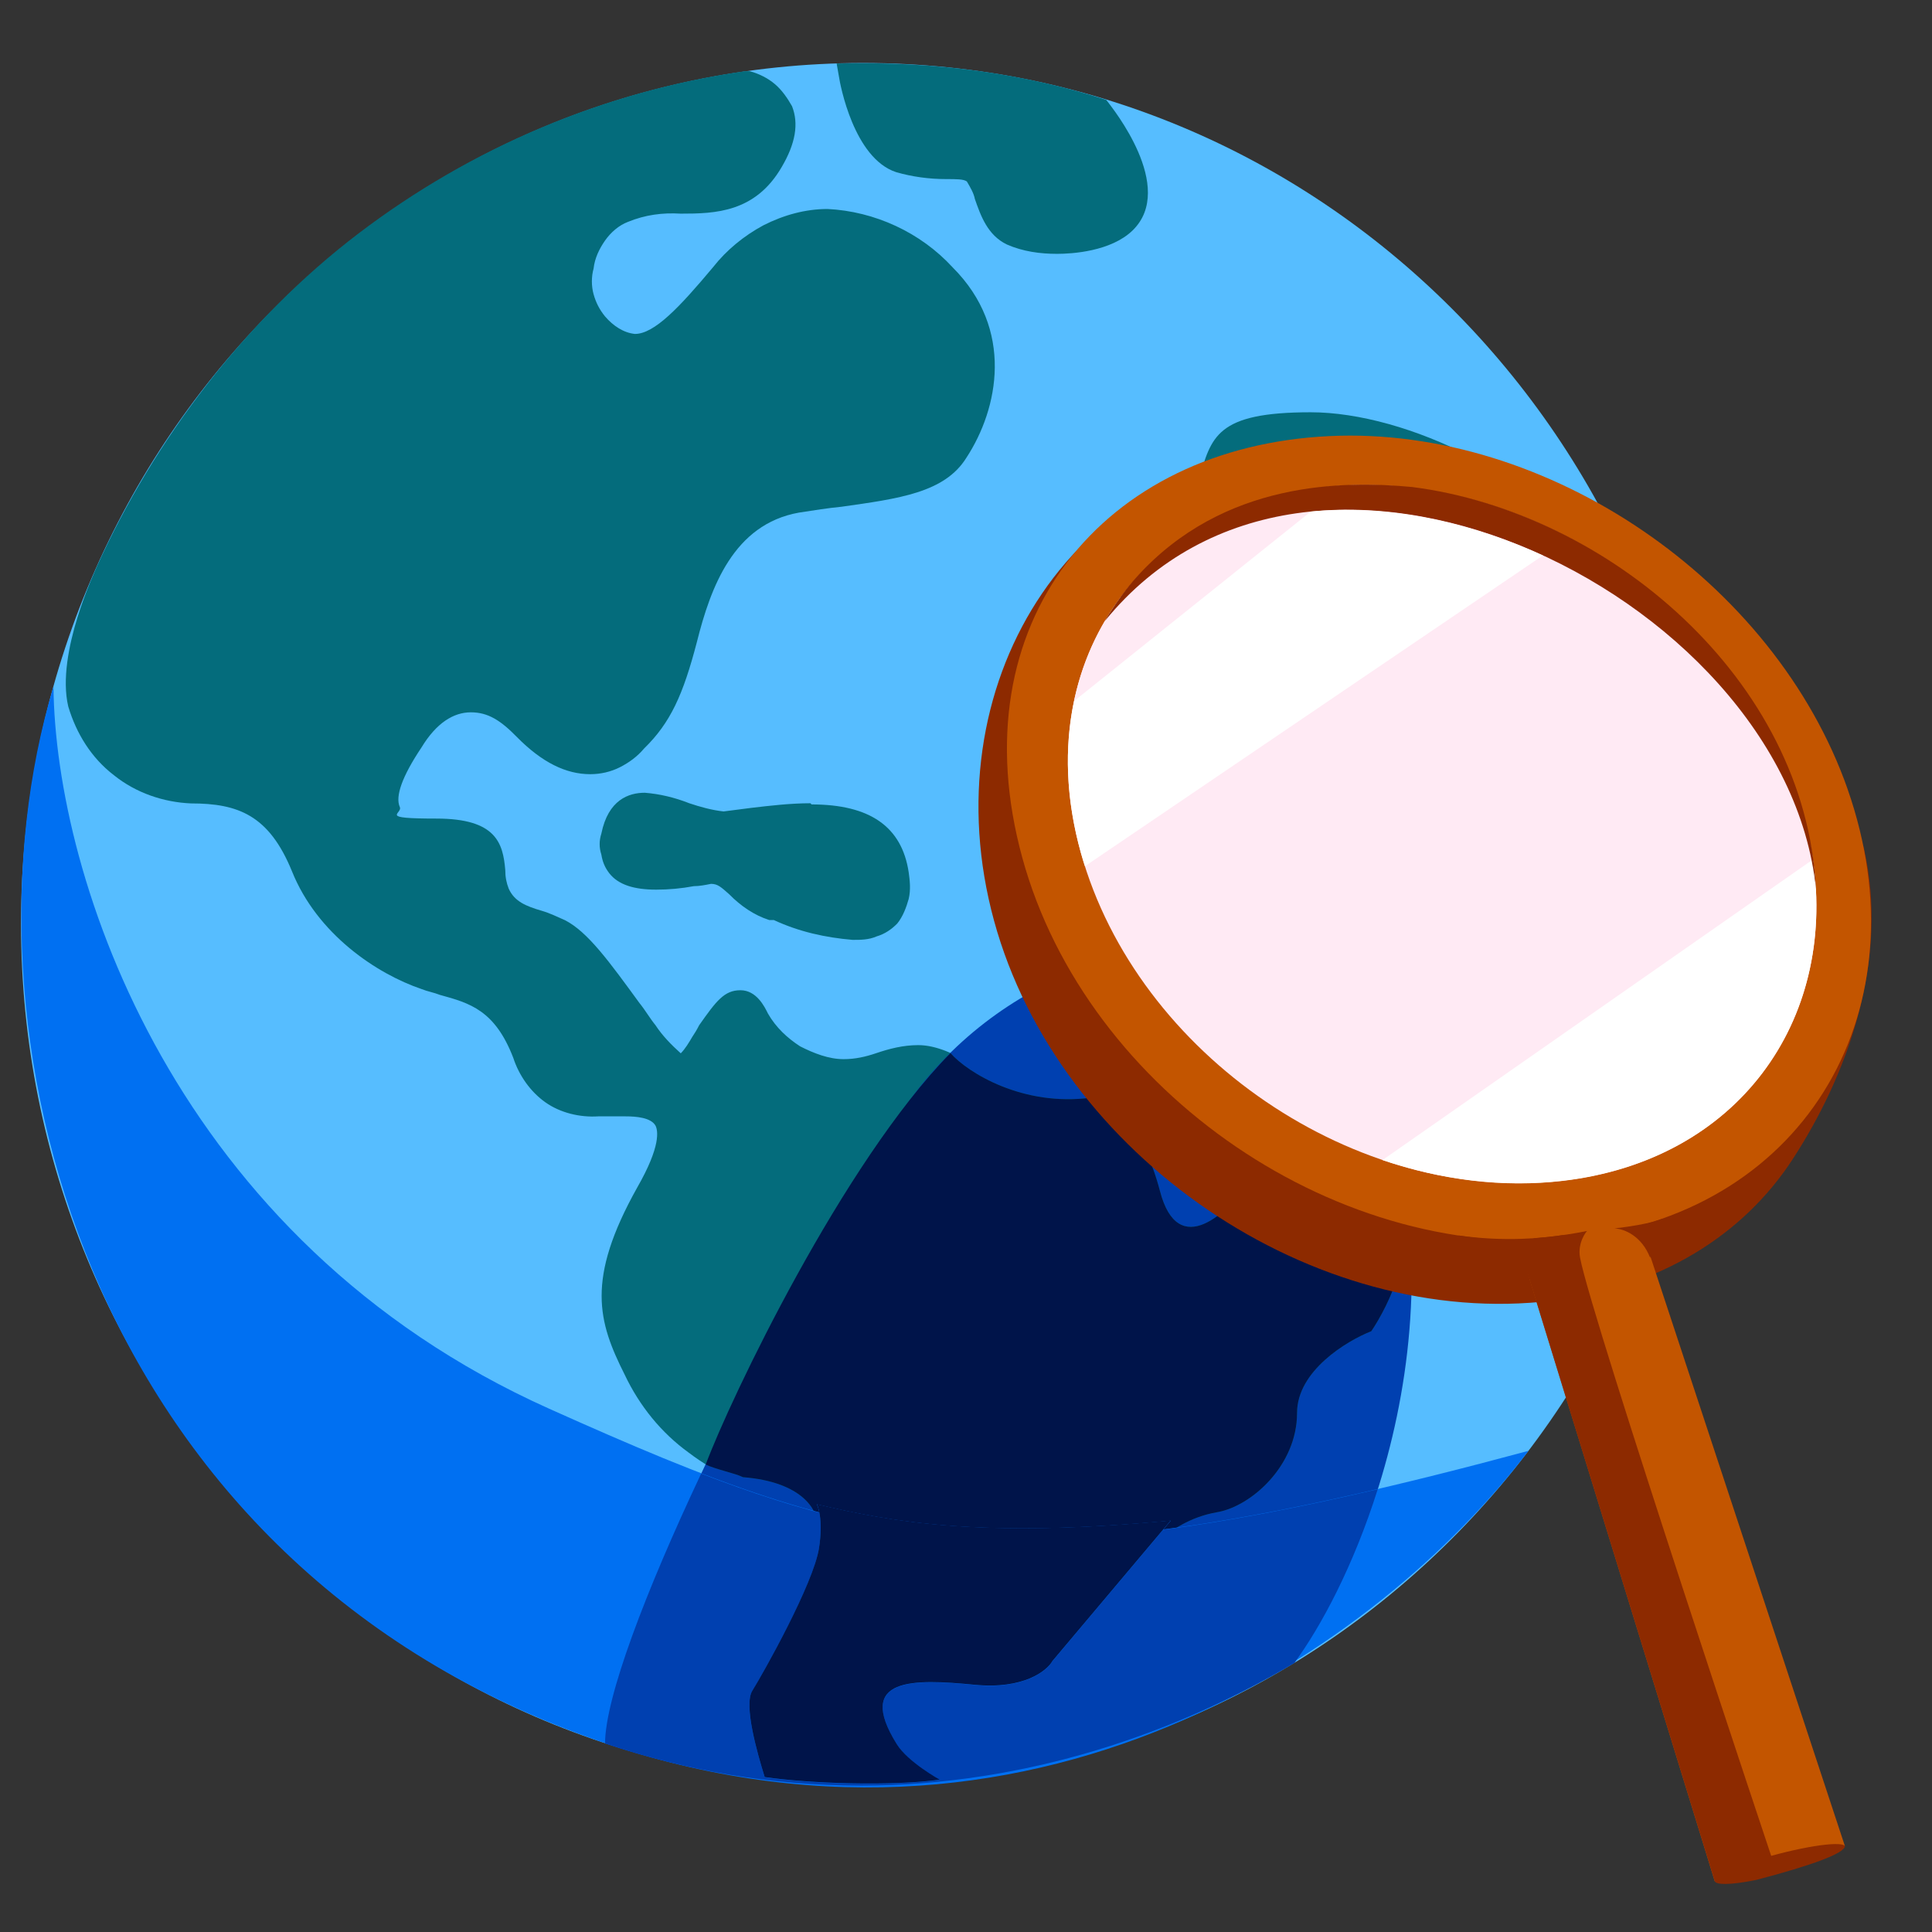 <svg width="46" height="46" viewBox="0 0 46 46" fill="none" xmlns="http://www.w3.org/2000/svg">
<rect x="0" y="0" width="46" height="46" fill="#333333" stroke="none"/>
<g clip-path="url(#clip0_4211_40755)">
<path d="M20.546 42.483C31.617 42.483 40.592 33.309 40.592 21.992C40.592 10.674 31.617 1.5 20.546 1.5C9.475 1.5 0.5 10.674 0.5 21.992C0.5 33.309 9.475 42.483 20.546 42.483Z" fill="#56BDFF"/>
<path d="M19.296 19.125C18.833 19.125 18.343 19.181 17.881 19.236C17.664 19.264 17.446 19.292 17.229 19.32C16.957 19.292 16.657 19.208 16.412 19.125C16.059 18.986 15.705 18.903 15.352 18.875C14.971 18.875 14.481 19.041 14.318 19.848C14.264 20.015 14.264 20.182 14.318 20.348C14.345 20.515 14.4 20.654 14.508 20.793C14.726 21.071 15.107 21.182 15.624 21.182C15.923 21.182 16.222 21.155 16.521 21.099C16.657 21.099 16.793 21.071 16.929 21.044C17.092 21.044 17.174 21.127 17.364 21.294C17.636 21.572 17.963 21.794 18.316 21.906H18.425C19.023 22.184 19.649 22.323 20.302 22.378C20.492 22.378 20.683 22.378 20.873 22.295C21.064 22.239 21.227 22.128 21.363 21.989C21.499 21.822 21.58 21.6 21.635 21.405C21.689 21.182 21.662 20.96 21.635 20.766C21.471 19.681 20.71 19.153 19.323 19.153L19.296 19.125Z" fill="#046C7C"/>
<path d="M31.258 28.193C30.52 28.193 29.783 28.332 29.1 28.554C28.854 28.638 28.608 28.693 28.363 28.721C28.199 28.721 28.035 28.665 27.898 28.554C27.625 28.332 27.434 28.026 27.325 27.692C27.079 27.136 26.751 26.413 25.686 26.413H25.468C25.031 26.413 24.566 26.33 24.157 26.163C23.747 25.996 23.365 25.746 23.064 25.412C22.9 25.245 22.736 25.106 22.518 25.023C22.3 24.939 22.081 24.884 21.863 24.884C21.508 24.884 21.18 24.967 20.852 25.079C20.606 25.162 20.36 25.218 20.087 25.218C19.732 25.218 19.377 25.079 19.049 24.912C18.749 24.717 18.476 24.467 18.285 24.133C18.203 23.966 18.012 23.577 17.629 23.577C17.247 23.577 17.056 23.828 16.646 24.411C16.591 24.522 16.537 24.606 16.482 24.689C16.4 24.828 16.318 24.967 16.209 25.079C15.991 24.884 15.772 24.662 15.608 24.411C15.472 24.244 15.362 24.05 15.226 23.883C14.516 22.91 13.997 22.187 13.451 21.909C13.259 21.826 13.095 21.742 12.904 21.687C12.522 21.575 12.249 21.464 12.112 21.158C12.058 21.019 12.03 20.88 12.03 20.713C11.976 20.074 11.812 19.49 10.392 19.49C8.972 19.49 9.6 19.379 9.518 19.212C9.408 18.962 9.572 18.489 10.037 17.794C10.392 17.21 10.801 16.96 11.211 16.96C11.621 16.96 11.921 17.154 12.303 17.544C12.904 18.155 13.478 18.433 14.052 18.433C14.297 18.433 14.543 18.378 14.761 18.267C14.98 18.155 15.171 18.016 15.335 17.822C15.963 17.21 16.264 16.543 16.591 15.292C16.919 13.985 17.465 12.483 19.022 12.205C19.377 12.15 19.732 12.094 20.032 12.066C21.398 11.872 22.491 11.733 23.009 10.899C23.774 9.731 24.157 7.84 22.682 6.366C21.917 5.532 20.825 5.032 19.705 4.976C19.186 4.976 18.667 5.115 18.175 5.365C17.711 5.616 17.302 5.949 16.974 6.366C16.182 7.312 15.581 7.951 15.117 7.951C14.844 7.923 14.598 7.757 14.406 7.534C14.27 7.367 14.188 7.201 14.133 7.006C14.079 6.811 14.079 6.589 14.133 6.394C14.161 6.144 14.27 5.922 14.406 5.727C14.543 5.532 14.734 5.365 14.953 5.282C15.362 5.115 15.772 5.06 16.209 5.087C17.028 5.087 17.984 5.06 18.613 3.975C18.94 3.419 19.022 2.946 18.858 2.529C18.749 2.335 18.613 2.14 18.448 2.001C18.285 1.862 18.066 1.751 17.848 1.695H17.738C14.406 2.168 11.238 3.503 8.534 5.56C5.831 7.618 3.665 10.484 2.308 13.484C2.28 13.568 1.324 15.542 1.625 16.821C1.816 17.46 2.171 18.044 2.717 18.461C3.236 18.878 3.892 19.101 4.547 19.129C5.667 19.129 6.404 19.407 6.95 20.741C7.551 22.243 8.972 23.188 10.037 23.549C10.173 23.605 10.337 23.633 10.474 23.688C11.184 23.883 11.784 24.05 12.222 25.19C12.358 25.607 12.631 25.996 12.986 26.246C13.341 26.497 13.806 26.608 14.243 26.58H14.898C15.144 26.58 15.499 26.608 15.608 26.802C15.663 26.914 15.745 27.275 15.171 28.276C13.942 30.473 14.243 31.474 14.871 32.725C15.226 33.475 15.745 34.115 16.4 34.588C17.056 35.088 17.82 35.422 18.613 35.561C18.776 35.561 18.94 35.644 19.104 35.728C19.241 35.811 19.377 35.95 19.459 36.117C19.787 36.784 19.459 37.924 19.022 38.786C18.831 39.203 18.585 39.565 18.312 39.926C18.039 40.315 17.82 40.593 17.82 41.01C17.848 41.511 17.922 41.707 18.086 42.179L18.136 42.36C18.873 42.471 20.361 42.561 21.572 42.468L22.511 42.402L21.691 41.929C21.691 41.929 21.254 41.679 21.289 41.01C21.289 40.037 21.89 40.371 23.61 40.371H24.293C24.593 40.371 24.867 40.204 25.085 39.982L25.222 39.815C25.85 39.036 27.325 37.173 27.98 36.756C28.253 36.562 28.581 36.423 28.909 36.367C29.455 36.228 29.974 35.95 30.384 35.533C30.575 35.338 30.739 35.116 30.848 34.866C30.957 34.615 31.012 34.337 31.012 34.059C31.012 33.726 31.094 33.392 31.285 33.114C31.503 32.808 31.804 32.558 32.159 32.363C32.596 32.085 33.142 31.752 33.388 31.001C33.743 30 33.798 29.36 33.47 28.888C33.142 28.415 32.487 28.193 31.339 28.193H31.258Z" fill="#046C7C"/>
<path d="M21.334 4.098C21.715 4.209 22.123 4.264 22.531 4.264C22.776 4.264 22.939 4.264 23.02 4.32C23.102 4.459 23.184 4.598 23.211 4.737C23.347 5.126 23.51 5.599 23.973 5.821C24.353 5.988 24.761 6.044 25.169 6.044C25.523 6.044 26.448 5.988 26.965 5.488C28.025 4.459 26.453 2.537 26.398 2.454L26.338 2.377C24.461 1.773 22.311 1.448 19.92 1.512L19.974 1.818C20.002 2.012 20.328 3.764 21.334 4.098Z" fill="#046C7C"/>
<path d="M38.442 17.407C39.041 16.211 38.986 14.932 38.225 13.709C36.837 11.373 33.465 9.816 31.207 9.816C28.95 9.816 28.841 10.4 28.542 11.429C28.27 12.263 28.188 13.181 28.351 14.043C28.487 14.932 28.841 15.739 29.385 16.462C30.663 18.213 32.894 19.381 34.961 19.381C37.028 19.381 37.789 18.686 38.442 17.407Z" fill="#046C7C"/>
<path d="M21.436 26.515C23.819 22.935 27.723 22.311 29.377 22.447L32.553 24.887C35.095 31.072 32.473 37.352 30.819 39.59C24.416 43.412 18.27 42.824 14.41 41.509C14.41 39.271 18.458 30.991 21.436 26.515Z" fill="#0040B0"/>
<path d="M25.986 26.134C24.354 26.357 23.038 25.538 22.63 25.074C20.072 27.674 17.392 33.294 16.803 34.869C17.02 34.98 17.509 35.078 17.69 35.171C19.105 35.282 19.459 35.958 19.459 36.283C21.635 36.95 25.858 36.787 27.716 36.602C27.852 36.463 28.325 36.116 28.978 36.005C29.794 35.865 30.882 34.893 30.882 33.641C30.882 32.64 32.061 31.927 32.65 31.695C33.058 31.093 33.766 29.637 33.33 28.637C32.895 27.636 30.791 27.849 29.794 28.081C29.25 28.868 28.053 30.027 27.618 28.358C27.183 26.69 26.349 26.18 25.986 26.134Z" fill="#046C7C"/>
<path d="M25.986 26.134C24.354 26.357 23.038 25.538 22.63 25.074C20.072 27.674 17.392 33.294 16.803 34.869C17.02 34.98 17.509 35.078 17.69 35.171C19.105 35.282 19.459 35.958 19.459 36.283C21.635 36.95 25.858 36.787 27.716 36.602C27.852 36.463 28.325 36.116 28.978 36.005C29.794 35.865 30.882 34.893 30.882 33.641C30.882 32.64 32.061 31.927 32.65 31.695C33.058 31.093 33.766 29.637 33.33 28.637C32.895 27.636 30.791 27.849 29.794 28.081C29.25 28.868 28.053 30.027 27.618 28.358C27.183 26.69 26.349 26.18 25.986 26.134Z" fill="#00144A"/>
<path d="M35.826 12.516C35.855 12.516 35.911 12.544 35.939 12.573C35.911 12.573 35.855 12.544 35.826 12.516Z" fill="#FFEAF4"/>
<path d="M36.166 12.66C36.166 12.66 36.223 12.66 36.251 12.689C36.251 12.689 36.194 12.689 36.166 12.66Z" fill="#FFEAF4"/>
<path d="M35.463 12.371C35.519 12.371 35.547 12.4 35.603 12.428C35.547 12.428 35.519 12.4 35.463 12.371Z" fill="#FFEAF4"/>
<path d="M13.078 33.542C4.141 29.536 1.318 20.889 1.273 16.348C-1.149 24.394 1.939 37.036 14.018 41.368C24.508 45.131 32.893 39.175 36.391 34.544C24.015 37.881 20.83 37.018 13.078 33.542Z" fill="#0070F2"/>
<path d="M34.014 12.801C34.068 12.801 34.15 12.801 34.204 12.829C34.15 12.829 34.068 12.829 34.014 12.801Z" fill="#FFEAF4"/>
<path fill-rule="evenodd" clip-rule="evenodd" d="M16.694 35.086C15.367 37.901 14.408 40.421 14.406 41.512C15.408 41.847 16.397 42.092 17.369 42.255C18.347 42.417 19.401 42.514 20.513 42.515C24.464 42.507 28.018 41.255 30.817 39.593C31.452 38.732 32.23 37.276 32.803 35.458C25.099 37.258 21.484 36.932 16.694 35.086Z" fill="#0040B0"/>
<path d="M25.058 39.552L27.876 36.206C23.377 36.63 21.242 36.242 19.445 35.816C19.469 35.835 19.606 36.185 19.5 36.864C19.368 37.713 18.177 39.835 17.912 40.26C17.701 40.599 18.031 41.748 18.207 42.314C19.283 42.472 21.242 42.535 22.376 42.377C22.376 42.377 21.618 41.957 21.353 41.533C20.355 39.932 21.75 39.977 23.206 40.118C24.37 40.231 24.926 39.788 25.058 39.552Z" fill="#0070F2"/>
<path d="M25.058 39.548L27.876 36.202C23.377 36.627 21.242 36.238 19.445 35.812C19.469 35.831 19.606 36.181 19.5 36.86C19.368 37.709 18.177 39.831 17.912 40.256C17.701 40.595 18.031 41.745 18.207 42.311C19.283 42.468 21.242 42.531 22.376 42.373C22.376 42.373 21.618 41.954 21.353 41.529C20.355 39.928 21.75 39.973 23.206 40.114C24.37 40.227 24.926 39.784 25.058 39.548Z" fill="#00144A"/>
<path d="M38.551 25.447C38.466 25.303 38.157 24.728 37.623 24.67C37.201 24.642 36.864 24.9 36.385 25.504C35.148 27.085 35.092 27.488 35.429 28.522C35.485 28.695 35.598 28.838 35.739 28.954C35.879 29.04 36.048 29.097 36.217 29.097C36.835 29.097 37.51 28.666 37.679 28.551C37.791 28.465 37.876 28.378 37.96 28.292C38.832 27.372 38.607 25.878 38.523 25.447H38.551Z" fill="#046C7C"/>
<path d="M44.373 20.175C45.002 22.868 43.965 25.641 42.669 27.621C41.503 29.4 39.536 30.654 36.961 30.968C31.281 31.661 25.201 27.526 23.668 21.923C22.136 16.32 25.502 10.986 30.896 10.732C36.078 10.487 42.634 15.213 44.373 20.175Z" fill="#8D2A00"/>
<path d="M43.992 18.794C45.799 23.951 43.072 28.802 37.632 29.466C31.952 30.159 25.872 26.023 24.34 20.42C22.807 14.817 26.261 10.637 31.656 10.383C36.838 10.138 42.255 13.833 43.993 18.794H43.992Z" fill="#C35500"/>
<path d="M42.779 18.89C44.33 23.377 41.925 27.561 37.209 28.112C32.312 28.682 27.079 25.123 25.735 20.303C24.439 15.654 27.342 11.801 32.025 11.559C36.548 11.326 41.281 14.554 42.78 18.89H42.779Z" fill="#FFEAF4"/>
<path d="M43.926 43.953L40.828 44.794L35.906 28.786L38.809 28.441L43.926 43.953Z" fill="#C35500"/>
<path d="M25.572 16.694L31.977 11.566C28.613 11.759 26.177 13.817 25.572 16.694Z" fill="#FFEAF4"/>
<path d="M37.21 28.116C41.37 27.631 43.73 24.319 43.164 20.465L32.916 27.621C34.306 28.093 35.773 28.284 37.21 28.116Z" fill="white"/>
<path d="M32.025 11.559C32.158 11.552 32.29 11.549 32.423 11.547C32.29 11.547 32.158 11.552 32.025 11.559Z" fill="#FFEAF4"/>
<path d="M36.328 12.328C36.369 12.345 36.41 12.362 36.45 12.378C36.409 12.362 36.369 12.345 36.328 12.328Z" fill="#FFEAF4"/>
<path d="M36.701 12.488C36.729 12.502 36.757 12.515 36.785 12.527C36.757 12.513 36.729 12.5 36.701 12.488Z" fill="#FFEAF4"/>
<path d="M35.949 12.184C35.995 12.2 36.043 12.217 36.089 12.236C36.043 12.217 35.997 12.2 35.949 12.184Z" fill="#FFEAF4"/>
<path d="M33.391 11.594C33.466 11.6 33.542 11.609 33.619 11.619C33.544 11.61 33.468 11.602 33.391 11.594Z" fill="#FFEAF4"/>
<path d="M32.98 11.566C33.059 11.571 33.14 11.575 33.219 11.581C33.14 11.575 33.059 11.57 32.98 11.566Z" fill="#FFEAF4"/>
<path d="M33.795 11.641C33.869 11.651 33.945 11.662 34.019 11.674C33.945 11.662 33.87 11.651 33.795 11.641Z" fill="#FFEAF4"/>
<path d="M32.557 11.551C32.645 11.551 32.733 11.553 32.821 11.556C32.733 11.553 32.644 11.551 32.557 11.551Z" fill="#FFEAF4"/>
<path d="M43.237 21.159C42.994 16.176 38.289 12.189 33.619 11.595C31.994 11.443 29.137 11.443 27.064 13.737C26.83 13.995 26.611 14.296 26.408 14.614C26.373 14.668 26.353 14.704 26.322 14.756C26.317 14.763 26.315 14.771 26.311 14.78C28.769 11.766 32.699 11.573 36.173 12.979C39.767 14.433 42.872 17.601 43.237 21.163V21.159Z" fill="#8D2A00"/>
<path d="M31.208 12.181L25.572 16.693C25.34 17.797 25.376 19.021 25.735 20.306C25.765 20.413 25.797 20.519 25.832 20.624L36.736 13.225C34.951 12.41 33.017 12.005 31.208 12.181Z" fill="white"/>
<path d="M34.725 29.416L36.413 30.436C36.413 30.436 36.062 29.547 37.219 29.425V29.406C36.756 29.478 35.822 29.573 34.725 29.415V29.416Z" fill="#8D2A00"/>
<path d="M38.447 29.249C38.682 29.259 39.093 29.436 39.289 29.947L39.569 29.02C39.569 29.02 39.311 29.147 38.447 29.247V29.249Z" fill="#8D2A00"/>
<path d="M40.827 44.789L36.213 29.799L36.524 29.481C36.524 29.481 37.114 29.446 37.785 29.309C37.785 29.309 37.553 29.575 37.62 29.943C37.89 31.389 42.278 44.508 42.278 44.508L40.826 44.789H40.827Z" fill="#8D2A00"/>
<path d="M43.927 43.952C43.927 44.126 43.128 44.416 41.821 44.759C41.174 44.891 40.857 44.874 40.829 44.792C40.809 44.734 41.163 44.508 41.804 44.297C42.764 43.991 43.819 43.818 43.927 43.952Z" fill="#8D2A00"/>
</g>
<defs>
<clipPath id="clip0_4211_40755">
<rect width="45" height="45" fill="white" transform="translate(0.5 0.5)"/>
</clipPath>
</defs>
</svg>
